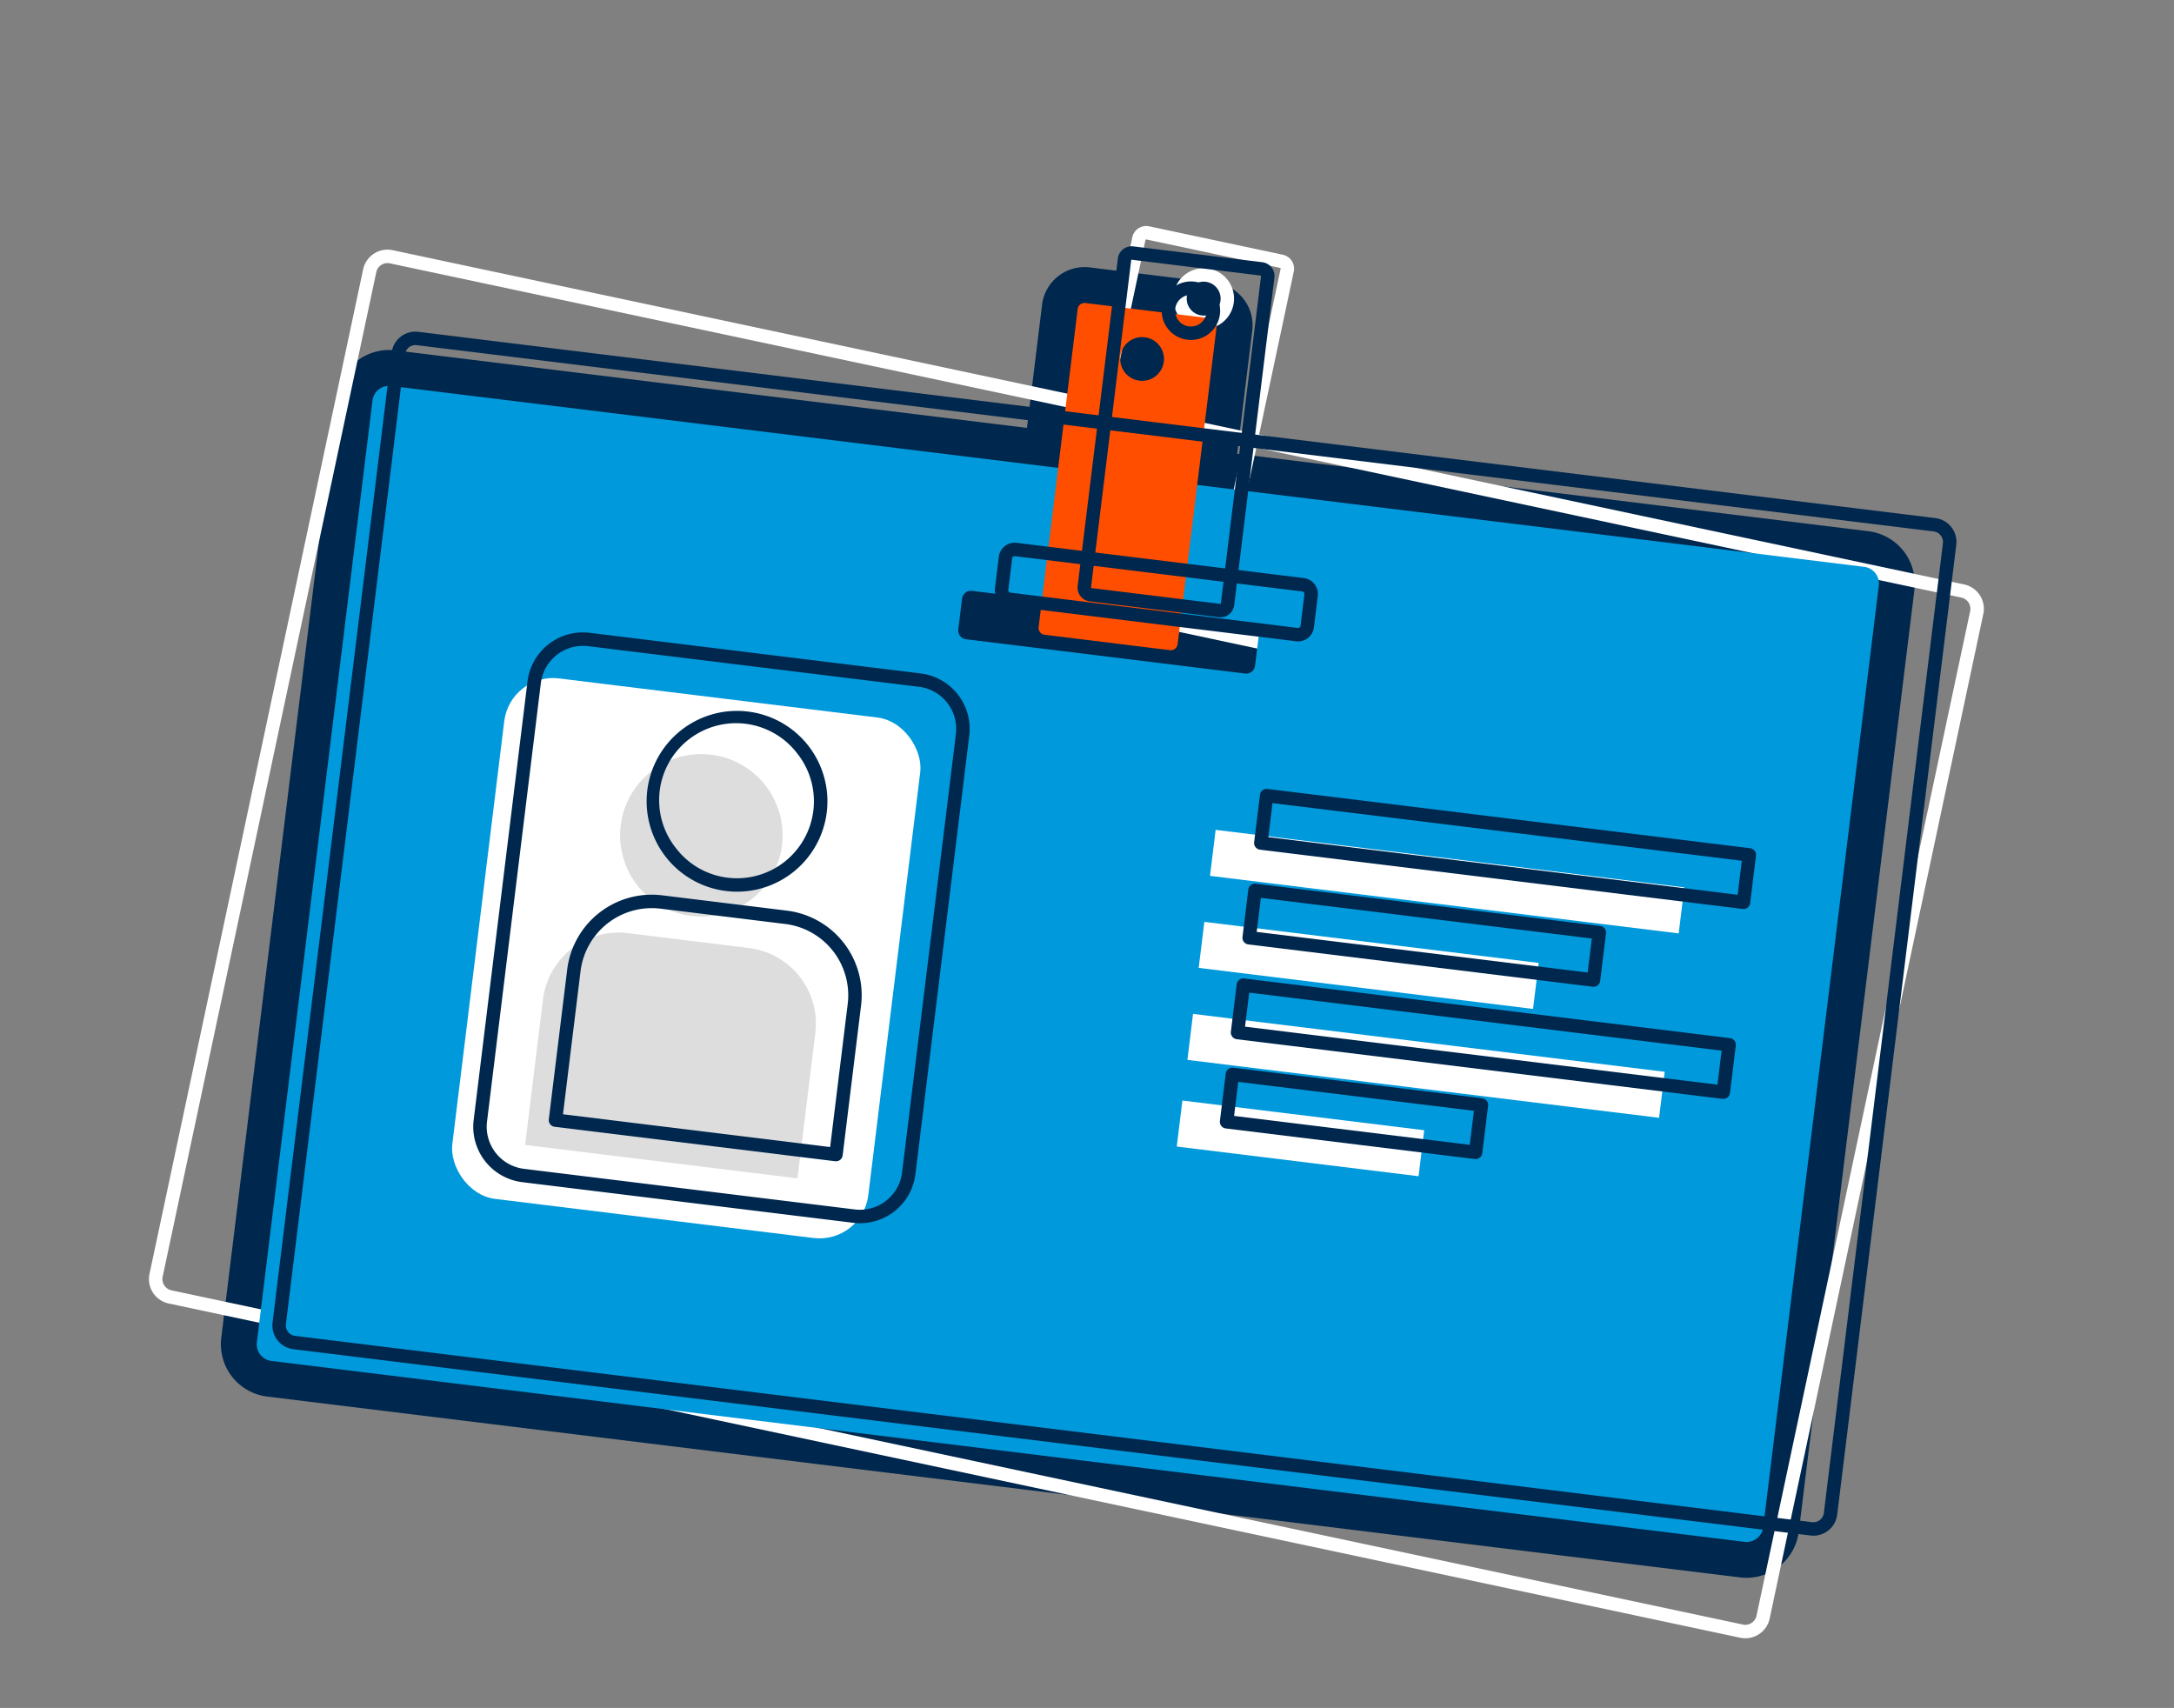 <svg xmlns="http://www.w3.org/2000/svg" width="485" height="381" viewBox="0 0 485 381"><rect x="0" y="0" width="485" height="381" fill="#808080" stroke="none"/><g transform="translate(30 -2551)"><g transform="translate(-916.458 2216.987)"><g transform="translate(974.547 382.692) rotate(7)"><path d="M3.753,0A3.745,3.745,0,0,0,0,3.753V215.376a3.745,3.745,0,0,0,3.753,3.754h331.07a3.745,3.745,0,0,0,3.754-3.754V3.753A3.745,3.745,0,0,0,334.824,0ZM137.936,29.574h62.707a1.991,1.991,0,0,1,1.995,2v6.886a1.99,1.99,0,0,1-1.995,1.995H137.936a1.991,1.991,0,0,1-2-1.995V31.569A1.991,1.991,0,0,1,137.936,29.574Z" transform="translate(0 37.243)" fill="#0099db"/><path d="M3.753-8h331.07A11.767,11.767,0,0,1,346.577,3.753V215.376a11.767,11.767,0,0,1-11.754,11.754H3.753A11.767,11.767,0,0,1-8,215.376V3.753A11.767,11.767,0,0,1,3.753-8ZM330.577,8H8V211.13H330.577ZM137.936,21.574h62.707a10.006,10.006,0,0,1,9.995,10v6.886a10.006,10.006,0,0,1-9.995,9.995H137.936a10.006,10.006,0,0,1-10-9.995V31.569A10.007,10.007,0,0,1,137.936,21.574Z" transform="translate(0 37.243)" fill="#00274d"/><rect width="93.501" height="116.98" rx="10.957" transform="translate(37.894 97.432)" fill="#fff"/><path d="M10.957-8H82.544A18.978,18.978,0,0,1,101.5,10.957v95.066A18.978,18.978,0,0,1,82.544,124.98H10.957A18.978,18.978,0,0,1-8,106.023V10.957A18.978,18.978,0,0,1,10.957-8ZM82.544,108.98a2.96,2.96,0,0,0,2.957-2.957V10.957A2.96,2.96,0,0,0,82.544,8H10.957A2.96,2.96,0,0,0,8,10.957v95.066a2.96,2.96,0,0,0,2.957,2.957Z" transform="translate(37.894 97.432)" fill="#00274d"/><path d="M1.545,0A1.542,1.542,0,0,0,0,1.545V73.022a1.542,1.542,0,0,0,1.545,1.545H29.7a1.541,1.541,0,0,0,1.545-1.545V1.545A1.542,1.542,0,0,0,29.7,0Zm14.08,5.971a4.878,4.878,0,1,1-4.879,4.879A4.878,4.878,0,0,1,15.625,5.971Z" transform="translate(153.664 0)" fill="#ff4e00"/><path d="M1.545-8H29.7a9.556,9.556,0,0,1,9.545,9.545V73.022A9.556,9.556,0,0,1,29.7,82.567H1.545A9.556,9.556,0,0,1-8,73.022V1.545A9.556,9.556,0,0,1,1.545-8Zm14.08,31.728A12.811,12.811,0,0,1,8,21.222V66.567H23.249V21.223A12.811,12.811,0,0,1,15.625,23.728Z" transform="translate(153.664 0)" fill="#00274d"/><rect width="105.346" height="10.34" transform="translate(198.373 113.109)" fill="#fff"/><path d="M0-8H105.346a8,8,0,0,1,8,8V10.34a8,8,0,0,1-8,8H0a8,8,0,0,1-8-8V0A8,8,0,0,1,0-8Z" transform="translate(198.373 113.109)" fill="#00274d"/><rect width="75.151" height="10.34" transform="translate(198.373 133.79)" fill="#fff"/><path d="M0-8H75.151a8,8,0,0,1,8,8V10.34a8,8,0,0,1-8,8H0a8,8,0,0,1-8-8V0A8,8,0,0,1,0-8Z" transform="translate(198.373 133.79)" fill="#00274d"/><rect width="106.016" height="10.34" transform="translate(198.373 154.471)" fill="#fff"/><path d="M0-8H106.016a8,8,0,0,1,8,8V10.34a8,8,0,0,1-8,8H0a8,8,0,0,1-8-8V0A8,8,0,0,1,0-8Z" transform="translate(198.373 154.471)" fill="#00274d"/><rect width="54.349" height="10.34" transform="translate(198.373 173.946)" fill="#fff"/><path d="M0-8H54.349a8,8,0,0,1,8,8V10.34a8,8,0,0,1-8,8H0a8,8,0,0,1-8-8V0A8,8,0,0,1,0-8Z" transform="translate(198.373 173.946)" fill="#00274d"/><g transform="translate(54.035 110.189)"><circle cx="18.125" cy="18.125" r="18.125" transform="translate(12.485 0)" fill="#ddd"/><path d="M18.125-8A26.125,26.125,0,1,1-8,18.125,26.155,26.155,0,0,1,18.125-8Zm0,36.25A10.125,10.125,0,1,0,8,18.125,10.137,10.137,0,0,0,18.125,28.25Z" transform="translate(12.485 0)" fill="#00274d"/><path d="M17.044,0A17.006,17.006,0,0,0,0,17.044V49.691H61.22V17.044A17.006,17.006,0,0,0,44.177,0Z" transform="translate(0 41.77)" fill="#ddd"/><path d="M17.044-8H44.177A25.072,25.072,0,0,1,69.22,17.044V49.691a8,8,0,0,1-8,8H0a8,8,0,0,1-8-8V17.044A25.072,25.072,0,0,1,17.044-8ZM53.22,41.691V17.044A9.054,9.054,0,0,0,44.177,8H17.044A9.054,9.054,0,0,0,8,17.044V41.691Z" transform="translate(0 41.77)" fill="#00274d"/></g></g><g transform="matrix(0.978, 0.208, -0.208, 0.978, 978.169, 351.013)"><path d="M4.064-1.5H362.512a5.555,5.555,0,0,1,5.564,5.564V233.187a5.555,5.555,0,0,1-5.564,5.564H4.064A5.555,5.555,0,0,1-1.5,233.187V4.064A5.555,5.555,0,0,1,4.064-1.5ZM362.512,235.751a2.567,2.567,0,0,0,2.564-2.564V4.064A2.567,2.567,0,0,0,362.512,1.5H4.064A2.567,2.567,0,0,0,1.5,4.064V233.187a2.567,2.567,0,0,0,2.564,2.564ZM149.343,30.52h67.893a3.664,3.664,0,0,1,3.66,3.66v7.456a3.664,3.664,0,0,1-3.66,3.66H149.343a3.664,3.664,0,0,1-3.66-3.66V34.18A3.664,3.664,0,0,1,149.343,30.52ZM217.236,42.3a.653.653,0,0,0,.66-.66V34.18a.653.653,0,0,0-.66-.66H149.343a.653.653,0,0,0-.66.66v7.456a.653.653,0,0,0,.66.66Z" transform="translate(0 40.322)" fill="#fff"/><path d="M10.957-1.5H90.276a12.457,12.457,0,0,1,12.457,12.457V115.7a12.457,12.457,0,0,1-12.457,12.457H10.957A12.457,12.457,0,0,1-1.5,115.7V10.957A12.457,12.457,0,0,1,10.957-1.5ZM90.276,125.153a9.468,9.468,0,0,0,9.457-9.457V10.957A9.467,9.467,0,0,0,90.276,1.5H10.957A9.467,9.467,0,0,0,1.5,10.957V115.7a9.468,9.468,0,0,0,9.457,9.457Z" transform="translate(41.028 105.489)" fill="#fff"/><path d="M1.673-1.5H32.16a3.176,3.176,0,0,1,3.173,3.173V79.061a3.176,3.176,0,0,1-3.173,3.173H1.673A3.176,3.176,0,0,1-1.5,79.061V1.673A3.176,3.176,0,0,1,1.673-1.5ZM32.16,79.234a.169.169,0,0,0,.173-.173V1.673A.169.169,0,0,0,32.16,1.5H1.673a.169.169,0,0,0-.173.173V79.061a.169.169,0,0,0,.173.173ZM16.917,4.965a6.782,6.782,0,1,1-6.782,6.782A6.79,6.79,0,0,1,16.917,4.965Zm0,10.564a3.782,3.782,0,1,0-3.782-3.782A3.786,3.786,0,0,0,16.917,15.528Z" transform="translate(166.371 0)" fill="#fff"/><path d="M0-1.5H114.058a1.5,1.5,0,0,1,1.5,1.5V11.2a1.5,1.5,0,0,1-1.5,1.5H0a1.5,1.5,0,0,1-1.5-1.5V0A1.5,1.5,0,0,1,0-1.5Zm112.558,3H1.5V9.7H112.558Z" transform="translate(214.778 122.463)" fill="#fff"/><path d="M0-1.5H81.365a1.5,1.5,0,0,1,1.5,1.5V11.2a1.5,1.5,0,0,1-1.5,1.5H0a1.5,1.5,0,0,1-1.5-1.5V0A1.5,1.5,0,0,1,0-1.5Zm79.865,3H1.5V9.7H79.865Z" transform="translate(214.778 144.854)" fill="#fff"/><path d="M0-1.5H114.783a1.5,1.5,0,0,1,1.5,1.5V11.2a1.5,1.5,0,0,1-1.5,1.5H0a1.5,1.5,0,0,1-1.5-1.5V0A1.5,1.5,0,0,1,0-1.5Zm113.283,3H1.5V9.7H113.283Z" transform="translate(214.778 167.245)" fill="#fff"/><path d="M0-1.5H58.844a1.5,1.5,0,0,1,1.5,1.5V11.2a1.5,1.5,0,0,1-1.5,1.5H0a1.5,1.5,0,0,1-1.5-1.5V0A1.5,1.5,0,0,1,0-1.5Zm57.344,3H1.5V9.7H57.344Z" transform="translate(214.778 188.331)" fill="#fff"/><g transform="translate(58.503 119.301)"><path d="M19.624-1.5A21.118,21.118,0,0,1,34.561,34.561,21.124,21.124,0,1,1,11.4.161,20.993,20.993,0,0,1,19.624-1.5Zm0,39.248A18.124,18.124,0,0,0,32.44,6.808,18.124,18.124,0,1,0,6.808,32.44,18.005,18.005,0,0,0,19.624,37.748Z" transform="translate(13.518 0)" fill="#fff"/><path d="M18.453-1.5H47.83A19.908,19.908,0,0,1,67.783,18.453V53.8a1.5,1.5,0,0,1-1.5,1.5H0a1.5,1.5,0,0,1-1.5-1.5V18.453A19.908,19.908,0,0,1,18.453-1.5Zm46.33,53.8V18.453A16.912,16.912,0,0,0,47.83,1.5H18.453A16.912,16.912,0,0,0,1.5,18.453V52.3Z" transform="translate(0 45.224)" fill="#fff"/></g></g><g transform="translate(974.547 382.692) rotate(7)"><path d="M3.753,0A3.745,3.745,0,0,0,0,3.753V215.376a3.745,3.745,0,0,0,3.753,3.754h331.07a3.745,3.745,0,0,0,3.754-3.754V3.753A3.745,3.745,0,0,0,334.824,0ZM137.936,29.574h62.707a1.991,1.991,0,0,1,1.995,2v6.886a1.99,1.99,0,0,1-1.995,1.995H137.936a1.991,1.991,0,0,1-2-1.995V31.569A1.991,1.991,0,0,1,137.936,29.574Z" transform="translate(0 37.243)" fill="#0099db"/><rect width="93.501" height="116.98" rx="10.957" transform="translate(37.894 97.432)" fill="#fff"/><path d="M1.545,0A1.542,1.542,0,0,0,0,1.545V73.022a1.542,1.542,0,0,0,1.545,1.545H29.7a1.541,1.541,0,0,0,1.545-1.545V1.545A1.542,1.542,0,0,0,29.7,0Zm14.08,5.971a4.878,4.878,0,1,1-4.879,4.879A4.878,4.878,0,0,1,15.625,5.971Z" transform="translate(153.664 0)" fill="#ff4e00"/><rect width="105.346" height="10.34" transform="translate(198.373 113.109)" fill="#fff"/><rect width="75.151" height="10.34" transform="translate(198.373 133.79)" fill="#fff"/><rect width="106.016" height="10.34" transform="translate(198.373 154.471)" fill="#fff"/><rect width="54.349" height="10.34" transform="translate(198.373 173.946)" fill="#fff"/><g transform="translate(54.035 110.189)"><circle cx="18.125" cy="18.125" r="18.125" transform="translate(12.485 0)" fill="#ddd"/><path d="M17.044,0A17.006,17.006,0,0,0,0,17.044V49.691H61.22V17.044A17.006,17.006,0,0,0,44.177,0Z" transform="translate(0 41.77)" fill="#ddd"/></g></g><g transform="translate(980.458 370.985) rotate(7)"><path d="M3.865-1.5H344.815a5.357,5.357,0,0,1,5.365,5.365V221.8a5.357,5.357,0,0,1-5.365,5.366H3.865A5.357,5.357,0,0,1-1.5,221.8V3.865A5.357,5.357,0,0,1,3.865-1.5ZM344.815,224.169a2.368,2.368,0,0,0,2.365-2.366V3.865A2.368,2.368,0,0,0,344.815,1.5H3.865A2.368,2.368,0,0,0,1.5,3.865V221.8a2.368,2.368,0,0,0,2.365,2.366ZM142.052,28.956h64.579a3.559,3.559,0,0,1,3.555,3.555V39.6a3.559,3.559,0,0,1-3.555,3.555H142.052A3.559,3.559,0,0,1,138.5,39.6V32.511A3.559,3.559,0,0,1,142.052,28.956Zm64.579,11.2a.549.549,0,0,0,.555-.555V32.511a.549.549,0,0,0-.555-.555H142.052a.549.549,0,0,0-.555.555V39.6a.549.549,0,0,0,.555.555Z" transform="translate(0 38.354)" fill="#00274d"/><path d="M10.957-1.5H85.334A12.457,12.457,0,0,1,97.791,10.957v98.557A12.457,12.457,0,0,1,85.334,121.97H10.957A12.457,12.457,0,0,1-1.5,109.514V10.957A12.457,12.457,0,0,1,10.957-1.5ZM85.334,118.97a9.468,9.468,0,0,0,9.457-9.457V10.957A9.468,9.468,0,0,0,85.334,1.5H10.957A9.468,9.468,0,0,0,1.5,10.957v98.557a9.468,9.468,0,0,0,9.457,9.457Z" transform="translate(39.025 100.339)" fill="#00274d"/><path d="M1.591-1.5h29a3.094,3.094,0,0,1,3.091,3.091V75.2a3.094,3.094,0,0,1-3.091,3.091h-29A3.094,3.094,0,0,1-1.5,75.2V1.591A3.094,3.094,0,0,1,1.591-1.5Zm29,76.792a.088.088,0,0,0,.091-.091V1.591A.088.088,0,0,0,30.59,1.5h-29a.088.088,0,0,0-.091.091V75.2a.088.088,0,0,0,.091.091ZM16.091,4.649a6.524,6.524,0,1,1-6.524,6.524A6.531,6.531,0,0,1,16.091,4.649Zm0,10.048a3.524,3.524,0,1,0-3.524-3.524A3.528,3.528,0,0,0,16.091,14.7Z" transform="translate(158.249 0)" fill="#00274d"/><path d="M0-1.5H108.49a1.5,1.5,0,0,1,1.5,1.5V10.649a1.5,1.5,0,0,1-1.5,1.5H0a1.5,1.5,0,0,1-1.5-1.5V0A1.5,1.5,0,0,1,0-1.5Zm106.99,3H1.5V9.149H106.99Z" transform="translate(204.293 116.484)" fill="#00274d"/><path d="M0-1.5H77.393a1.5,1.5,0,0,1,1.5,1.5V10.649a1.5,1.5,0,0,1-1.5,1.5H0a1.5,1.5,0,0,1-1.5-1.5V0A1.5,1.5,0,0,1,0-1.5Zm75.893,3H1.5V9.149H75.893Z" transform="translate(204.293 137.782)" fill="#00274d"/><path d="M0-1.5H109.18a1.5,1.5,0,0,1,1.5,1.5V10.649a1.5,1.5,0,0,1-1.5,1.5H0a1.5,1.5,0,0,1-1.5-1.5V0A1.5,1.5,0,0,1,0-1.5Zm107.68,3H1.5V9.149H107.68Z" transform="translate(204.293 159.08)" fill="#00274d"/><path d="M0-1.5H55.971a1.5,1.5,0,0,1,1.5,1.5V10.649a1.5,1.5,0,0,1-1.5,1.5H0a1.5,1.5,0,0,1-1.5-1.5V0A1.5,1.5,0,0,1,0-1.5Zm54.471,3H1.5V9.149H54.471Z" transform="translate(204.293 179.137)" fill="#00274d"/><g transform="translate(55.647 113.477)"><path d="M18.666-1.5A20.16,20.16,0,0,1,32.925,32.925,20.166,20.166,0,1,1,10.816.085,20.041,20.041,0,0,1,18.666-1.5Zm0,37.332A17.166,17.166,0,0,0,30.8,6.528,17.166,17.166,0,1,0,6.528,30.8,17.054,17.054,0,0,0,18.666,35.832Z" transform="translate(12.858 0)" fill="#00274d"/><path d="M17.553-1.5H45.495A19.009,19.009,0,0,1,64.547,17.553V51.174a1.5,1.5,0,0,1-1.5,1.5H0a1.5,1.5,0,0,1-1.5-1.5V17.553A19.009,19.009,0,0,1,17.553-1.5ZM61.547,49.674V17.553A16.013,16.013,0,0,0,45.495,1.5H17.553A16.013,16.013,0,0,0,1.5,17.553V49.674Z" transform="translate(0 43.016)" fill="#00274d"/></g></g></g><rect width="485" height="381" transform="translate(-30 2551)" fill="none"/></g></svg>